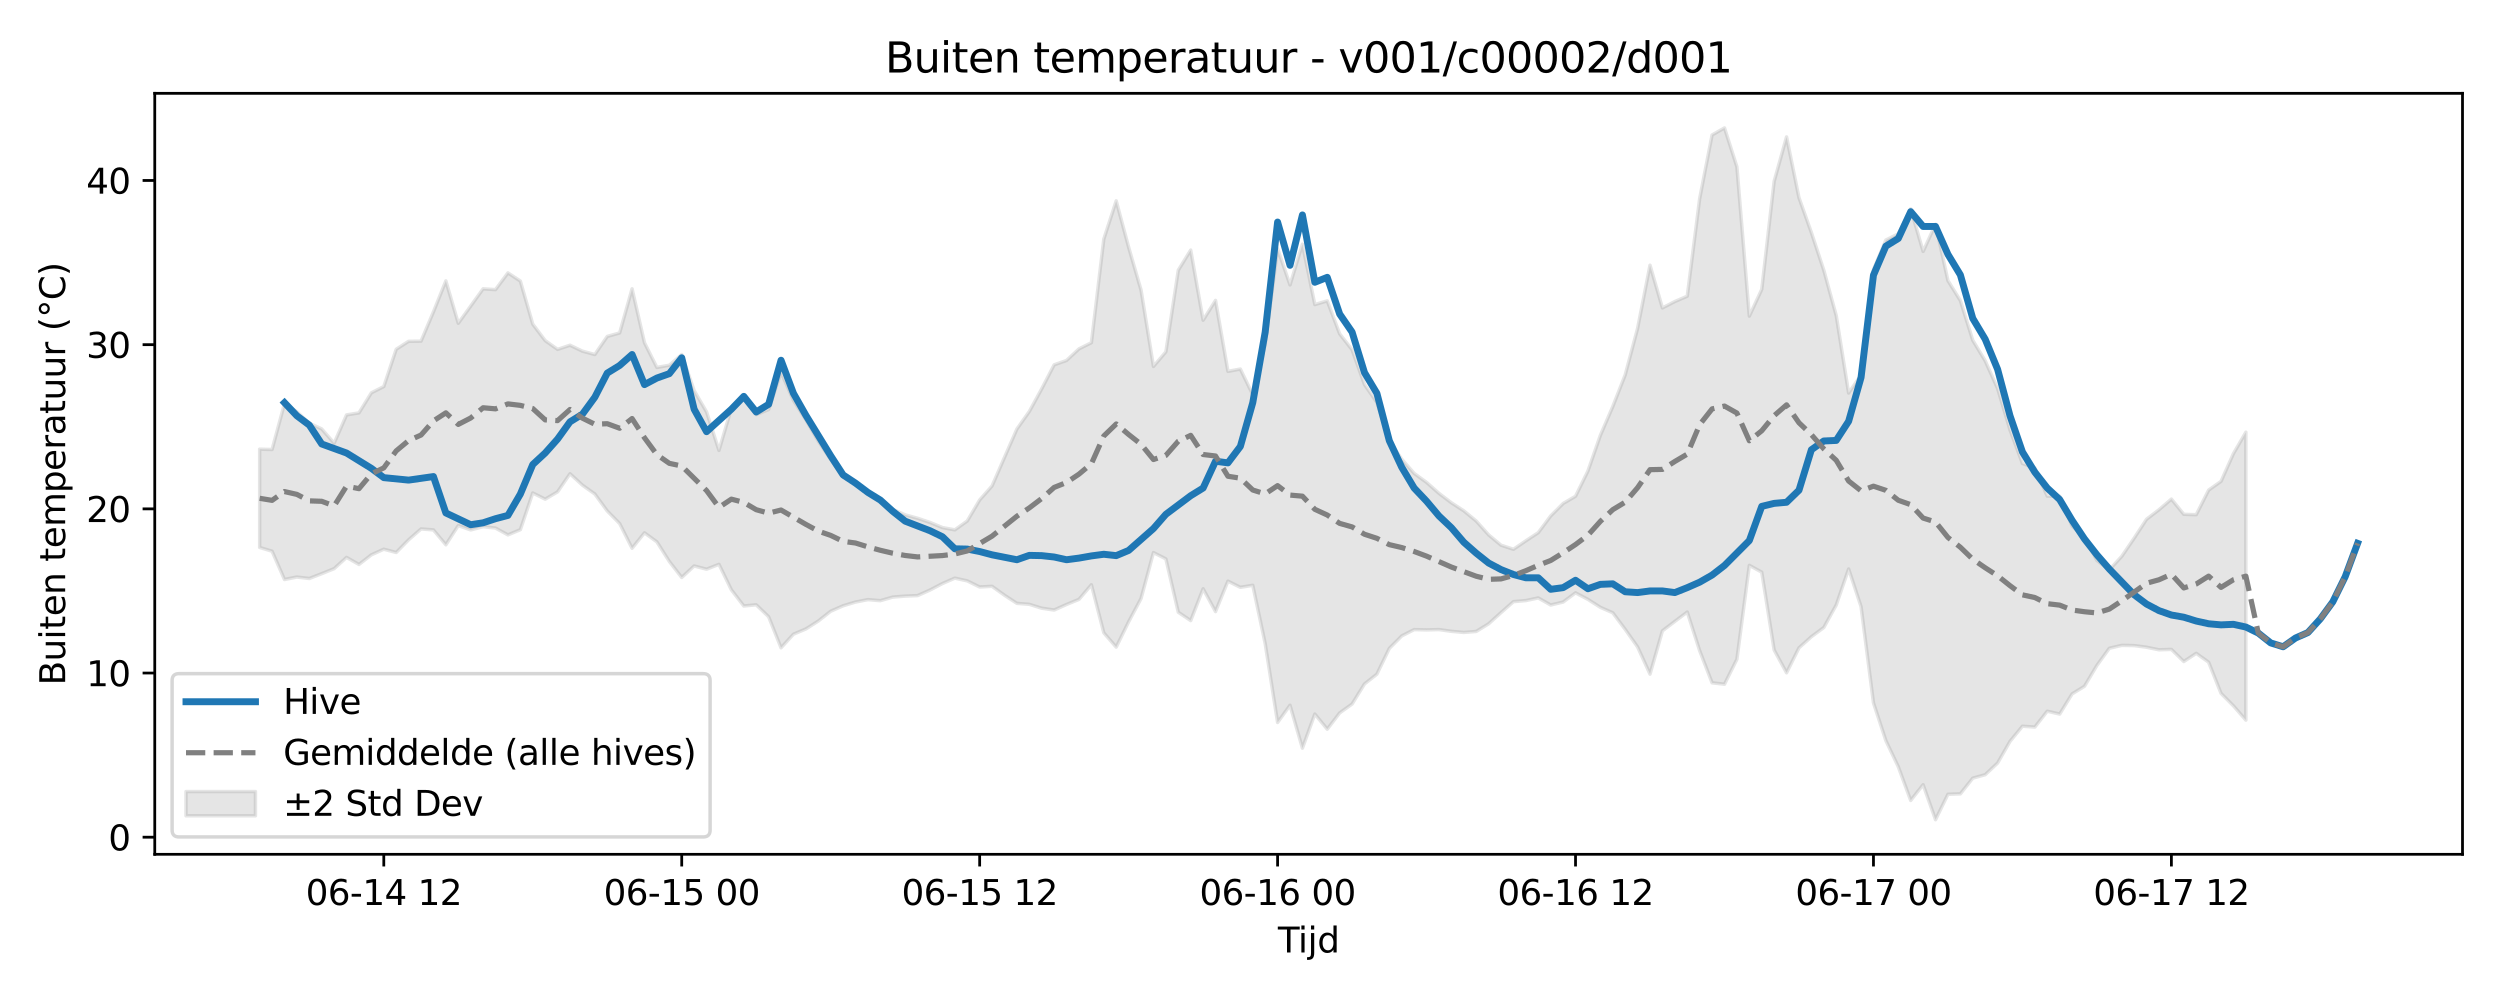 <?xml version="1.0" encoding="utf-8" standalone="no"?>
<!DOCTYPE svg PUBLIC "-//W3C//DTD SVG 1.1//EN"
  "http://www.w3.org/Graphics/SVG/1.1/DTD/svg11.dtd">
<svg xmlns:xlink="http://www.w3.org/1999/xlink" width="720pt" height="288pt" viewBox="0 0 720 288" xmlns="http://www.w3.org/2000/svg" version="1.1">
 <defs>
  <style type="text/css">*{stroke-linejoin: round; stroke-linecap: butt}</style>
 </defs>
 <g id="figure_1">
  <g id="patch_1">
   <path d="M 0 288 
L 720 288 
L 720 0 
L 0 0 
z
" style="fill: #ffffff"/>
  </g>
  <g id="axes_1">
   <g id="patch_2">
    <path d="M 44.57 246.04 
L 709.2 246.04 
L 709.2 26.88 
L 44.57 26.88 
z
" style="fill: #ffffff"/>
   </g>
   <g id="FillBetweenPolyCollection_1">
    <defs>
     <path id="m9e49a3efe0" d="M 74.78 -158.642 
L 74.78 -130.332 
L 78.356 -129.251 
L 81.931 -121.097 
L 85.506 -121.813 
L 89.081 -121.391 
L 92.656 -122.786 
L 96.232 -124.232 
L 99.807 -127.474 
L 103.382 -125.433 
L 106.957 -128.209 
L 110.532 -129.829 
L 114.108 -128.88 
L 117.683 -132.535 
L 121.258 -135.667 
L 124.833 -135.382 
L 128.408 -131.095 
L 131.984 -136.644 
L 135.559 -135.379 
L 139.134 -136.314 
L 142.709 -135.917 
L 146.284 -133.951 
L 149.86 -135.454 
L 153.435 -146.033 
L 157.01 -144.239 
L 160.585 -146.346 
L 164.16 -151.564 
L 167.736 -148.274 
L 171.311 -145.731 
L 174.886 -140.841 
L 178.461 -137.219 
L 182.037 -130.093 
L 185.612 -134.547 
L 189.187 -131.94 
L 192.762 -126.304 
L 196.337 -121.687 
L 199.913 -124.999 
L 203.488 -124.07 
L 207.063 -125.468 
L 210.638 -118.118 
L 214.213 -113.478 
L 217.789 -113.817 
L 221.364 -110.379 
L 224.939 -101.431 
L 228.514 -105.355 
L 232.089 -106.853 
L 235.665 -109.138 
L 239.24 -111.961 
L 242.815 -113.532 
L 246.39 -114.612 
L 249.965 -115.306 
L 253.541 -115.008 
L 257.116 -116.037 
L 260.691 -116.317 
L 264.266 -116.47 
L 267.841 -118.068 
L 271.417 -119.936 
L 274.992 -121.497 
L 278.567 -120.703 
L 282.142 -118.948 
L 285.717 -119.138 
L 289.293 -116.57 
L 292.868 -114.232 
L 296.443 -113.955 
L 300.018 -112.833 
L 303.593 -112.31 
L 307.169 -113.913 
L 310.744 -115.376 
L 314.319 -119.593 
L 317.894 -105.742 
L 321.469 -101.631 
L 325.045 -108.918 
L 328.62 -115.633 
L 332.195 -128.856 
L 335.77 -127.036 
L 339.345 -111.682 
L 342.921 -109.26 
L 346.496 -118.427 
L 350.071 -111.86 
L 353.646 -120.636 
L 357.221 -118.844 
L 360.797 -119.434 
L 364.372 -102.655 
L 367.947 -79.928 
L 371.522 -84.893 
L 375.097 -72.523 
L 378.673 -82.351 
L 382.248 -77.996 
L 385.823 -82.677 
L 389.398 -85.24 
L 392.973 -91.018 
L 396.549 -93.842 
L 400.124 -101.266 
L 403.699 -104.85 
L 407.274 -106.676 
L 410.849 -106.582 
L 414.425 -106.682 
L 418 -106.177 
L 421.575 -105.857 
L 425.15 -106.139 
L 428.725 -108.348 
L 432.301 -111.575 
L 435.876 -114.728 
L 439.451 -115.036 
L 443.026 -115.791 
L 446.601 -113.753 
L 450.177 -114.606 
L 453.752 -117.263 
L 457.327 -115.377 
L 460.902 -113.089 
L 464.477 -111.522 
L 468.053 -106.74 
L 471.628 -101.678 
L 475.203 -93.845 
L 478.778 -106.31 
L 482.353 -109.038 
L 485.929 -111.727 
L 489.504 -100.599 
L 493.079 -91.347 
L 496.654 -90.944 
L 500.229 -98.129 
L 503.805 -125.177 
L 507.38 -123.219 
L 510.955 -100.802 
L 514.53 -94.228 
L 518.105 -101.419 
L 521.681 -104.624 
L 525.256 -107.274 
L 528.831 -113.741 
L 532.406 -124.139 
L 535.981 -113.301 
L 539.557 -85.582 
L 543.132 -74.696 
L 546.707 -67.18 
L 550.282 -57.463 
L 553.857 -62.008 
L 557.433 -51.922 
L 561.008 -59.248 
L 564.583 -59.369 
L 568.158 -63.891 
L 571.733 -64.883 
L 575.309 -68.244 
L 578.884 -74.481 
L 582.459 -78.847 
L 586.034 -78.602 
L 589.61 -83.175 
L 593.185 -82.347 
L 596.76 -88.153 
L 600.335 -90.359 
L 603.91 -96.357 
L 607.486 -101.295 
L 611.061 -102.134 
L 614.636 -102.067 
L 618.211 -101.598 
L 621.786 -100.855 
L 625.362 -100.972 
L 628.937 -97.476 
L 632.512 -99.845 
L 636.087 -97.279 
L 639.662 -88.297 
L 643.238 -84.708 
L 646.813 -80.606 
L 646.813 -163.526 
L 646.813 -163.526 
L 643.238 -157.375 
L 639.662 -149.373 
L 636.087 -146.853 
L 632.512 -139.769 
L 628.937 -139.878 
L 625.362 -144.263 
L 621.786 -141.196 
L 618.211 -138.458 
L 614.636 -133.013 
L 611.061 -127.768 
L 607.486 -123.878 
L 603.91 -126.587 
L 600.335 -133.283 
L 596.76 -136.48 
L 593.185 -145.103 
L 589.61 -145.105 
L 586.034 -153.21 
L 582.459 -154.522 
L 578.884 -164.179 
L 575.309 -176.113 
L 571.733 -184.09 
L 568.158 -189.991 
L 564.583 -201.426 
L 561.008 -207.176 
L 557.433 -223.418 
L 553.857 -215.584 
L 550.282 -227.859 
L 546.707 -220.664 
L 543.132 -218.875 
L 539.557 -210.38 
L 535.981 -180.007 
L 532.406 -174.798 
L 528.831 -197.131 
L 525.256 -210.173 
L 521.681 -221.018 
L 518.105 -231.068 
L 514.53 -248.572 
L 510.955 -235.783 
L 507.38 -204.653 
L 503.805 -196.952 
L 500.229 -239.965 
L 496.654 -251.158 
L 493.079 -249.134 
L 489.504 -230.808 
L 485.929 -202.702 
L 482.353 -201.158 
L 478.778 -199.315 
L 475.203 -211.622 
L 471.628 -193.432 
L 468.053 -180.016 
L 464.477 -170.91 
L 460.902 -162.612 
L 457.327 -152.352 
L 453.752 -145.085 
L 450.177 -142.991 
L 446.601 -139.408 
L 443.026 -134.601 
L 439.451 -132.248 
L 435.876 -129.81 
L 432.301 -130.98 
L 428.725 -133.96 
L 425.15 -137.948 
L 421.575 -140.887 
L 418 -143.201 
L 414.425 -145.917 
L 410.849 -149.079 
L 407.274 -151.664 
L 403.699 -155.764 
L 400.124 -161.014 
L 396.549 -172.087 
L 392.973 -177.252 
L 389.398 -187.263 
L 385.823 -191.852 
L 382.248 -201.352 
L 378.673 -200.284 
L 375.097 -217.678 
L 371.522 -205.939 
L 367.947 -216.353 
L 364.372 -188.852 
L 360.797 -174.324 
L 357.221 -181.714 
L 353.646 -181.048 
L 350.071 -201.488 
L 346.496 -195.777 
L 342.921 -215.977 
L 339.345 -210.177 
L 335.77 -186.672 
L 332.195 -182.466 
L 328.62 -204.47 
L 325.045 -216.815 
L 321.469 -230.158 
L 317.894 -219.135 
L 314.319 -189.297 
L 310.744 -187.524 
L 307.169 -184.191 
L 303.593 -182.934 
L 300.018 -176.039 
L 296.443 -169.491 
L 292.868 -164.441 
L 289.293 -156.271 
L 285.717 -148.051 
L 282.142 -144.008 
L 278.567 -137.952 
L 274.992 -135.402 
L 271.417 -136.062 
L 267.841 -137.547 
L 264.266 -138.741 
L 260.691 -139.726 
L 257.116 -141.312 
L 253.541 -144.03 
L 249.965 -145.691 
L 246.39 -148.614 
L 242.815 -150.64 
L 239.24 -155.655 
L 235.665 -160.955 
L 232.089 -167.114 
L 228.514 -172.665 
L 224.939 -180.799 
L 221.364 -170.05 
L 217.789 -168.593 
L 214.213 -173.143 
L 210.638 -170.372 
L 207.063 -158.278 
L 203.488 -169.374 
L 199.913 -175.514 
L 196.337 -185.897 
L 192.762 -182.811 
L 189.187 -182.174 
L 185.612 -189.294 
L 182.037 -204.826 
L 178.461 -192.116 
L 174.886 -191.106 
L 171.311 -185.901 
L 167.736 -186.871 
L 164.16 -188.579 
L 160.585 -187.38 
L 157.01 -189.915 
L 153.435 -194.651 
L 149.86 -207.054 
L 146.284 -209.412 
L 142.709 -204.587 
L 139.134 -204.82 
L 135.559 -199.855 
L 131.984 -194.897 
L 128.408 -207.108 
L 124.833 -198.186 
L 121.258 -189.75 
L 117.683 -189.707 
L 114.108 -187.414 
L 110.532 -176.674 
L 106.957 -174.872 
L 103.382 -169.091 
L 99.807 -168.513 
L 96.232 -160.355 
L 92.656 -164.465 
L 89.081 -166.108 
L 85.506 -169.424 
L 81.931 -171.761 
L 78.356 -158.541 
L 74.78 -158.642 
z
" style="stroke: #808080; stroke-opacity: 0.2"/>
    </defs>
    <g clip-path="url(#p18db5bbe29)">
     <use xlink:href="#m9e49a3efe0" x="0" y="288" style="fill: #808080; fill-opacity: 0.2; stroke: #808080; stroke-opacity: 0.2"/>
    </g>
   </g>
   <g id="matplotlib.axis_1">
    <g id="xtick_1">
     <g id="line2d_1">
      <defs>
       <path id="md028240061" d="M 0 0 
L 0 3.5 
" style="stroke: #000000; stroke-width: 0.8"/>
      </defs>
      <g>
       <use xlink:href="#md028240061" x="110.532" y="246.04" style="stroke: #000000; stroke-width: 0.8"/>
      </g>
     </g>
     <g id="text_1">
      <!-- 06-14 12 -->
      <g transform="translate(88.052 260.638) scale(0.1 -0.1)">
       <defs>
        <path id="DejaVuSans-30" d="M 2034 4250 
Q 1547 4250 1301 3770 
Q 1056 3291 1056 2328 
Q 1056 1369 1301 889 
Q 1547 409 2034 409 
Q 2525 409 2770 889 
Q 3016 1369 3016 2328 
Q 3016 3291 2770 3770 
Q 2525 4250 2034 4250 
z
M 2034 4750 
Q 2819 4750 3233 4129 
Q 3647 3509 3647 2328 
Q 3647 1150 3233 529 
Q 2819 -91 2034 -91 
Q 1250 -91 836 529 
Q 422 1150 422 2328 
Q 422 3509 836 4129 
Q 1250 4750 2034 4750 
z
" transform="scale(0.016)"/>
        <path id="DejaVuSans-36" d="M 2113 2584 
Q 1688 2584 1439 2293 
Q 1191 2003 1191 1497 
Q 1191 994 1439 701 
Q 1688 409 2113 409 
Q 2538 409 2786 701 
Q 3034 994 3034 1497 
Q 3034 2003 2786 2293 
Q 2538 2584 2113 2584 
z
M 3366 4563 
L 3366 3988 
Q 3128 4100 2886 4159 
Q 2644 4219 2406 4219 
Q 1781 4219 1451 3797 
Q 1122 3375 1075 2522 
Q 1259 2794 1537 2939 
Q 1816 3084 2150 3084 
Q 2853 3084 3261 2657 
Q 3669 2231 3669 1497 
Q 3669 778 3244 343 
Q 2819 -91 2113 -91 
Q 1303 -91 875 529 
Q 447 1150 447 2328 
Q 447 3434 972 4092 
Q 1497 4750 2381 4750 
Q 2619 4750 2861 4703 
Q 3103 4656 3366 4563 
z
" transform="scale(0.016)"/>
        <path id="DejaVuSans-2d" d="M 313 2009 
L 1997 2009 
L 1997 1497 
L 313 1497 
L 313 2009 
z
" transform="scale(0.016)"/>
        <path id="DejaVuSans-31" d="M 794 531 
L 1825 531 
L 1825 4091 
L 703 3866 
L 703 4441 
L 1819 4666 
L 2450 4666 
L 2450 531 
L 3481 531 
L 3481 0 
L 794 0 
L 794 531 
z
" transform="scale(0.016)"/>
        <path id="DejaVuSans-34" d="M 2419 4116 
L 825 1625 
L 2419 1625 
L 2419 4116 
z
M 2253 4666 
L 3047 4666 
L 3047 1625 
L 3713 1625 
L 3713 1100 
L 3047 1100 
L 3047 0 
L 2419 0 
L 2419 1100 
L 313 1100 
L 313 1709 
L 2253 4666 
z
" transform="scale(0.016)"/>
        <path id="DejaVuSans-20" transform="scale(0.016)"/>
        <path id="DejaVuSans-32" d="M 1228 531 
L 3431 531 
L 3431 0 
L 469 0 
L 469 531 
Q 828 903 1448 1529 
Q 2069 2156 2228 2338 
Q 2531 2678 2651 2914 
Q 2772 3150 2772 3378 
Q 2772 3750 2511 3984 
Q 2250 4219 1831 4219 
Q 1534 4219 1204 4116 
Q 875 4013 500 3803 
L 500 4441 
Q 881 4594 1212 4672 
Q 1544 4750 1819 4750 
Q 2544 4750 2975 4387 
Q 3406 4025 3406 3419 
Q 3406 3131 3298 2873 
Q 3191 2616 2906 2266 
Q 2828 2175 2409 1742 
Q 1991 1309 1228 531 
z
" transform="scale(0.016)"/>
       </defs>
       <use xlink:href="#DejaVuSans-30"/>
       <use xlink:href="#DejaVuSans-36" transform="translate(63.623 0)"/>
       <use xlink:href="#DejaVuSans-2d" transform="translate(127.246 0)"/>
       <use xlink:href="#DejaVuSans-31" transform="translate(163.33 0)"/>
       <use xlink:href="#DejaVuSans-34" transform="translate(226.953 0)"/>
       <use xlink:href="#DejaVuSans-20" transform="translate(290.576 0)"/>
       <use xlink:href="#DejaVuSans-31" transform="translate(322.363 0)"/>
       <use xlink:href="#DejaVuSans-32" transform="translate(385.986 0)"/>
      </g>
     </g>
    </g>
    <g id="xtick_2">
     <g id="line2d_2">
      <g>
       <use xlink:href="#md028240061" x="196.337" y="246.04" style="stroke: #000000; stroke-width: 0.8"/>
      </g>
     </g>
     <g id="text_2">
      <!-- 06-15 00 -->
      <g transform="translate(173.857 260.638) scale(0.1 -0.1)">
       <defs>
        <path id="DejaVuSans-35" d="M 691 4666 
L 3169 4666 
L 3169 4134 
L 1269 4134 
L 1269 2991 
Q 1406 3038 1543 3061 
Q 1681 3084 1819 3084 
Q 2600 3084 3056 2656 
Q 3513 2228 3513 1497 
Q 3513 744 3044 326 
Q 2575 -91 1722 -91 
Q 1428 -91 1123 -41 
Q 819 9 494 109 
L 494 744 
Q 775 591 1075 516 
Q 1375 441 1709 441 
Q 2250 441 2565 725 
Q 2881 1009 2881 1497 
Q 2881 1984 2565 2268 
Q 2250 2553 1709 2553 
Q 1456 2553 1204 2497 
Q 953 2441 691 2322 
L 691 4666 
z
" transform="scale(0.016)"/>
       </defs>
       <use xlink:href="#DejaVuSans-30"/>
       <use xlink:href="#DejaVuSans-36" transform="translate(63.623 0)"/>
       <use xlink:href="#DejaVuSans-2d" transform="translate(127.246 0)"/>
       <use xlink:href="#DejaVuSans-31" transform="translate(163.33 0)"/>
       <use xlink:href="#DejaVuSans-35" transform="translate(226.953 0)"/>
       <use xlink:href="#DejaVuSans-20" transform="translate(290.576 0)"/>
       <use xlink:href="#DejaVuSans-30" transform="translate(322.363 0)"/>
       <use xlink:href="#DejaVuSans-30" transform="translate(385.986 0)"/>
      </g>
     </g>
    </g>
    <g id="xtick_3">
     <g id="line2d_3">
      <g>
       <use xlink:href="#md028240061" x="282.142" y="246.04" style="stroke: #000000; stroke-width: 0.8"/>
      </g>
     </g>
     <g id="text_3">
      <!-- 06-15 12 -->
      <g transform="translate(259.662 260.638) scale(0.1 -0.1)">
       <use xlink:href="#DejaVuSans-30"/>
       <use xlink:href="#DejaVuSans-36" transform="translate(63.623 0)"/>
       <use xlink:href="#DejaVuSans-2d" transform="translate(127.246 0)"/>
       <use xlink:href="#DejaVuSans-31" transform="translate(163.33 0)"/>
       <use xlink:href="#DejaVuSans-35" transform="translate(226.953 0)"/>
       <use xlink:href="#DejaVuSans-20" transform="translate(290.576 0)"/>
       <use xlink:href="#DejaVuSans-31" transform="translate(322.363 0)"/>
       <use xlink:href="#DejaVuSans-32" transform="translate(385.986 0)"/>
      </g>
     </g>
    </g>
    <g id="xtick_4">
     <g id="line2d_4">
      <g>
       <use xlink:href="#md028240061" x="367.947" y="246.04" style="stroke: #000000; stroke-width: 0.8"/>
      </g>
     </g>
     <g id="text_4">
      <!-- 06-16 00 -->
      <g transform="translate(345.467 260.638) scale(0.1 -0.1)">
       <use xlink:href="#DejaVuSans-30"/>
       <use xlink:href="#DejaVuSans-36" transform="translate(63.623 0)"/>
       <use xlink:href="#DejaVuSans-2d" transform="translate(127.246 0)"/>
       <use xlink:href="#DejaVuSans-31" transform="translate(163.33 0)"/>
       <use xlink:href="#DejaVuSans-36" transform="translate(226.953 0)"/>
       <use xlink:href="#DejaVuSans-20" transform="translate(290.576 0)"/>
       <use xlink:href="#DejaVuSans-30" transform="translate(322.363 0)"/>
       <use xlink:href="#DejaVuSans-30" transform="translate(385.986 0)"/>
      </g>
     </g>
    </g>
    <g id="xtick_5">
     <g id="line2d_5">
      <g>
       <use xlink:href="#md028240061" x="453.752" y="246.04" style="stroke: #000000; stroke-width: 0.8"/>
      </g>
     </g>
     <g id="text_5">
      <!-- 06-16 12 -->
      <g transform="translate(431.271 260.638) scale(0.1 -0.1)">
       <use xlink:href="#DejaVuSans-30"/>
       <use xlink:href="#DejaVuSans-36" transform="translate(63.623 0)"/>
       <use xlink:href="#DejaVuSans-2d" transform="translate(127.246 0)"/>
       <use xlink:href="#DejaVuSans-31" transform="translate(163.33 0)"/>
       <use xlink:href="#DejaVuSans-36" transform="translate(226.953 0)"/>
       <use xlink:href="#DejaVuSans-20" transform="translate(290.576 0)"/>
       <use xlink:href="#DejaVuSans-31" transform="translate(322.363 0)"/>
       <use xlink:href="#DejaVuSans-32" transform="translate(385.986 0)"/>
      </g>
     </g>
    </g>
    <g id="xtick_6">
     <g id="line2d_6">
      <g>
       <use xlink:href="#md028240061" x="539.557" y="246.04" style="stroke: #000000; stroke-width: 0.8"/>
      </g>
     </g>
     <g id="text_6">
      <!-- 06-17 00 -->
      <g transform="translate(517.076 260.638) scale(0.1 -0.1)">
       <defs>
        <path id="DejaVuSans-37" d="M 525 4666 
L 3525 4666 
L 3525 4397 
L 1831 0 
L 1172 0 
L 2766 4134 
L 525 4134 
L 525 4666 
z
" transform="scale(0.016)"/>
       </defs>
       <use xlink:href="#DejaVuSans-30"/>
       <use xlink:href="#DejaVuSans-36" transform="translate(63.623 0)"/>
       <use xlink:href="#DejaVuSans-2d" transform="translate(127.246 0)"/>
       <use xlink:href="#DejaVuSans-31" transform="translate(163.33 0)"/>
       <use xlink:href="#DejaVuSans-37" transform="translate(226.953 0)"/>
       <use xlink:href="#DejaVuSans-20" transform="translate(290.576 0)"/>
       <use xlink:href="#DejaVuSans-30" transform="translate(322.363 0)"/>
       <use xlink:href="#DejaVuSans-30" transform="translate(385.986 0)"/>
      </g>
     </g>
    </g>
    <g id="xtick_7">
     <g id="line2d_7">
      <g>
       <use xlink:href="#md028240061" x="625.362" y="246.04" style="stroke: #000000; stroke-width: 0.8"/>
      </g>
     </g>
     <g id="text_7">
      <!-- 06-17 12 -->
      <g transform="translate(602.881 260.638) scale(0.1 -0.1)">
       <use xlink:href="#DejaVuSans-30"/>
       <use xlink:href="#DejaVuSans-36" transform="translate(63.623 0)"/>
       <use xlink:href="#DejaVuSans-2d" transform="translate(127.246 0)"/>
       <use xlink:href="#DejaVuSans-31" transform="translate(163.33 0)"/>
       <use xlink:href="#DejaVuSans-37" transform="translate(226.953 0)"/>
       <use xlink:href="#DejaVuSans-20" transform="translate(290.576 0)"/>
       <use xlink:href="#DejaVuSans-31" transform="translate(322.363 0)"/>
       <use xlink:href="#DejaVuSans-32" transform="translate(385.986 0)"/>
      </g>
     </g>
    </g>
    <g id="text_8">
     <!-- Tijd -->
     <g transform="translate(368.035 274.317) scale(0.1 -0.1)">
      <defs>
       <path id="DejaVuSans-54" d="M -19 4666 
L 3928 4666 
L 3928 4134 
L 2272 4134 
L 2272 0 
L 1638 0 
L 1638 4134 
L -19 4134 
L -19 4666 
z
" transform="scale(0.016)"/>
       <path id="DejaVuSans-69" d="M 603 3500 
L 1178 3500 
L 1178 0 
L 603 0 
L 603 3500 
z
M 603 4863 
L 1178 4863 
L 1178 4134 
L 603 4134 
L 603 4863 
z
" transform="scale(0.016)"/>
       <path id="DejaVuSans-6a" d="M 603 3500 
L 1178 3500 
L 1178 -63 
Q 1178 -731 923 -1031 
Q 669 -1331 103 -1331 
L -116 -1331 
L -116 -844 
L 38 -844 
Q 366 -844 484 -692 
Q 603 -541 603 -63 
L 603 3500 
z
M 603 4863 
L 1178 4863 
L 1178 4134 
L 603 4134 
L 603 4863 
z
" transform="scale(0.016)"/>
       <path id="DejaVuSans-64" d="M 2906 2969 
L 2906 4863 
L 3481 4863 
L 3481 0 
L 2906 0 
L 2906 525 
Q 2725 213 2448 61 
Q 2172 -91 1784 -91 
Q 1150 -91 751 415 
Q 353 922 353 1747 
Q 353 2572 751 3078 
Q 1150 3584 1784 3584 
Q 2172 3584 2448 3432 
Q 2725 3281 2906 2969 
z
M 947 1747 
Q 947 1113 1208 752 
Q 1469 391 1925 391 
Q 2381 391 2643 752 
Q 2906 1113 2906 1747 
Q 2906 2381 2643 2742 
Q 2381 3103 1925 3103 
Q 1469 3103 1208 2742 
Q 947 2381 947 1747 
z
" transform="scale(0.016)"/>
      </defs>
      <use xlink:href="#DejaVuSans-54"/>
      <use xlink:href="#DejaVuSans-69" transform="translate(57.959 0)"/>
      <use xlink:href="#DejaVuSans-6a" transform="translate(85.742 0)"/>
      <use xlink:href="#DejaVuSans-64" transform="translate(113.525 0)"/>
     </g>
    </g>
   </g>
   <g id="matplotlib.axis_2">
    <g id="ytick_1">
     <g id="line2d_8">
      <defs>
       <path id="m635d64da40" d="M 0 0 
L -3.5 0 
" style="stroke: #000000; stroke-width: 0.8"/>
      </defs>
      <g>
       <use xlink:href="#m635d64da40" x="44.57" y="241.117" style="stroke: #000000; stroke-width: 0.8"/>
      </g>
     </g>
     <g id="text_9">
      <!-- 0 -->
      <g transform="translate(31.207 244.916) scale(0.1 -0.1)">
       <use xlink:href="#DejaVuSans-30"/>
      </g>
     </g>
    </g>
    <g id="ytick_2">
     <g id="line2d_9">
      <g>
       <use xlink:href="#m635d64da40" x="44.57" y="193.832" style="stroke: #000000; stroke-width: 0.8"/>
      </g>
     </g>
     <g id="text_10">
      <!-- 10 -->
      <g transform="translate(24.845 197.631) scale(0.1 -0.1)">
       <use xlink:href="#DejaVuSans-31"/>
       <use xlink:href="#DejaVuSans-30" transform="translate(63.623 0)"/>
      </g>
     </g>
    </g>
    <g id="ytick_3">
     <g id="line2d_10">
      <g>
       <use xlink:href="#m635d64da40" x="44.57" y="146.547" style="stroke: #000000; stroke-width: 0.8"/>
      </g>
     </g>
     <g id="text_11">
      <!-- 20 -->
      <g transform="translate(24.845 150.346) scale(0.1 -0.1)">
       <use xlink:href="#DejaVuSans-32"/>
       <use xlink:href="#DejaVuSans-30" transform="translate(63.623 0)"/>
      </g>
     </g>
    </g>
    <g id="ytick_4">
     <g id="line2d_11">
      <g>
       <use xlink:href="#m635d64da40" x="44.57" y="99.262" style="stroke: #000000; stroke-width: 0.8"/>
      </g>
     </g>
     <g id="text_12">
      <!-- 30 -->
      <g transform="translate(24.845 103.061) scale(0.1 -0.1)">
       <defs>
        <path id="DejaVuSans-33" d="M 2597 2516 
Q 3050 2419 3304 2112 
Q 3559 1806 3559 1356 
Q 3559 666 3084 287 
Q 2609 -91 1734 -91 
Q 1441 -91 1130 -33 
Q 819 25 488 141 
L 488 750 
Q 750 597 1062 519 
Q 1375 441 1716 441 
Q 2309 441 2620 675 
Q 2931 909 2931 1356 
Q 2931 1769 2642 2001 
Q 2353 2234 1838 2234 
L 1294 2234 
L 1294 2753 
L 1863 2753 
Q 2328 2753 2575 2939 
Q 2822 3125 2822 3475 
Q 2822 3834 2567 4026 
Q 2313 4219 1838 4219 
Q 1578 4219 1281 4162 
Q 984 4106 628 3988 
L 628 4550 
Q 988 4650 1302 4700 
Q 1616 4750 1894 4750 
Q 2613 4750 3031 4423 
Q 3450 4097 3450 3541 
Q 3450 3153 3228 2886 
Q 3006 2619 2597 2516 
z
" transform="scale(0.016)"/>
       </defs>
       <use xlink:href="#DejaVuSans-33"/>
       <use xlink:href="#DejaVuSans-30" transform="translate(63.623 0)"/>
      </g>
     </g>
    </g>
    <g id="ytick_5">
     <g id="line2d_12">
      <g>
       <use xlink:href="#m635d64da40" x="44.57" y="51.977" style="stroke: #000000; stroke-width: 0.8"/>
      </g>
     </g>
     <g id="text_13">
      <!-- 40 -->
      <g transform="translate(24.845 55.776) scale(0.1 -0.1)">
       <use xlink:href="#DejaVuSans-34"/>
       <use xlink:href="#DejaVuSans-30" transform="translate(63.623 0)"/>
      </g>
     </g>
    </g>
    <g id="text_14">
     <!-- Buiten temperatuur (°C) -->
     <g transform="translate(18.765 197.355) rotate(-90) scale(0.1 -0.1)">
      <defs>
       <path id="DejaVuSans-42" d="M 1259 2228 
L 1259 519 
L 2272 519 
Q 2781 519 3026 730 
Q 3272 941 3272 1375 
Q 3272 1813 3026 2020 
Q 2781 2228 2272 2228 
L 1259 2228 
z
M 1259 4147 
L 1259 2741 
L 2194 2741 
Q 2656 2741 2882 2914 
Q 3109 3088 3109 3444 
Q 3109 3797 2882 3972 
Q 2656 4147 2194 4147 
L 1259 4147 
z
M 628 4666 
L 2241 4666 
Q 2963 4666 3353 4366 
Q 3744 4066 3744 3513 
Q 3744 3084 3544 2831 
Q 3344 2578 2956 2516 
Q 3422 2416 3680 2098 
Q 3938 1781 3938 1306 
Q 3938 681 3513 340 
Q 3088 0 2303 0 
L 628 0 
L 628 4666 
z
" transform="scale(0.016)"/>
       <path id="DejaVuSans-75" d="M 544 1381 
L 544 3500 
L 1119 3500 
L 1119 1403 
Q 1119 906 1312 657 
Q 1506 409 1894 409 
Q 2359 409 2629 706 
Q 2900 1003 2900 1516 
L 2900 3500 
L 3475 3500 
L 3475 0 
L 2900 0 
L 2900 538 
Q 2691 219 2414 64 
Q 2138 -91 1772 -91 
Q 1169 -91 856 284 
Q 544 659 544 1381 
z
M 1991 3584 
L 1991 3584 
z
" transform="scale(0.016)"/>
       <path id="DejaVuSans-74" d="M 1172 4494 
L 1172 3500 
L 2356 3500 
L 2356 3053 
L 1172 3053 
L 1172 1153 
Q 1172 725 1289 603 
Q 1406 481 1766 481 
L 2356 481 
L 2356 0 
L 1766 0 
Q 1100 0 847 248 
Q 594 497 594 1153 
L 594 3053 
L 172 3053 
L 172 3500 
L 594 3500 
L 594 4494 
L 1172 4494 
z
" transform="scale(0.016)"/>
       <path id="DejaVuSans-65" d="M 3597 1894 
L 3597 1613 
L 953 1613 
Q 991 1019 1311 708 
Q 1631 397 2203 397 
Q 2534 397 2845 478 
Q 3156 559 3463 722 
L 3463 178 
Q 3153 47 2828 -22 
Q 2503 -91 2169 -91 
Q 1331 -91 842 396 
Q 353 884 353 1716 
Q 353 2575 817 3079 
Q 1281 3584 2069 3584 
Q 2775 3584 3186 3129 
Q 3597 2675 3597 1894 
z
M 3022 2063 
Q 3016 2534 2758 2815 
Q 2500 3097 2075 3097 
Q 1594 3097 1305 2825 
Q 1016 2553 972 2059 
L 3022 2063 
z
" transform="scale(0.016)"/>
       <path id="DejaVuSans-6e" d="M 3513 2113 
L 3513 0 
L 2938 0 
L 2938 2094 
Q 2938 2591 2744 2837 
Q 2550 3084 2163 3084 
Q 1697 3084 1428 2787 
Q 1159 2491 1159 1978 
L 1159 0 
L 581 0 
L 581 3500 
L 1159 3500 
L 1159 2956 
Q 1366 3272 1645 3428 
Q 1925 3584 2291 3584 
Q 2894 3584 3203 3211 
Q 3513 2838 3513 2113 
z
" transform="scale(0.016)"/>
       <path id="DejaVuSans-6d" d="M 3328 2828 
Q 3544 3216 3844 3400 
Q 4144 3584 4550 3584 
Q 5097 3584 5394 3201 
Q 5691 2819 5691 2113 
L 5691 0 
L 5113 0 
L 5113 2094 
Q 5113 2597 4934 2840 
Q 4756 3084 4391 3084 
Q 3944 3084 3684 2787 
Q 3425 2491 3425 1978 
L 3425 0 
L 2847 0 
L 2847 2094 
Q 2847 2600 2669 2842 
Q 2491 3084 2119 3084 
Q 1678 3084 1418 2786 
Q 1159 2488 1159 1978 
L 1159 0 
L 581 0 
L 581 3500 
L 1159 3500 
L 1159 2956 
Q 1356 3278 1631 3431 
Q 1906 3584 2284 3584 
Q 2666 3584 2933 3390 
Q 3200 3197 3328 2828 
z
" transform="scale(0.016)"/>
       <path id="DejaVuSans-70" d="M 1159 525 
L 1159 -1331 
L 581 -1331 
L 581 3500 
L 1159 3500 
L 1159 2969 
Q 1341 3281 1617 3432 
Q 1894 3584 2278 3584 
Q 2916 3584 3314 3078 
Q 3713 2572 3713 1747 
Q 3713 922 3314 415 
Q 2916 -91 2278 -91 
Q 1894 -91 1617 61 
Q 1341 213 1159 525 
z
M 3116 1747 
Q 3116 2381 2855 2742 
Q 2594 3103 2138 3103 
Q 1681 3103 1420 2742 
Q 1159 2381 1159 1747 
Q 1159 1113 1420 752 
Q 1681 391 2138 391 
Q 2594 391 2855 752 
Q 3116 1113 3116 1747 
z
" transform="scale(0.016)"/>
       <path id="DejaVuSans-72" d="M 2631 2963 
Q 2534 3019 2420 3045 
Q 2306 3072 2169 3072 
Q 1681 3072 1420 2755 
Q 1159 2438 1159 1844 
L 1159 0 
L 581 0 
L 581 3500 
L 1159 3500 
L 1159 2956 
Q 1341 3275 1631 3429 
Q 1922 3584 2338 3584 
Q 2397 3584 2469 3576 
Q 2541 3569 2628 3553 
L 2631 2963 
z
" transform="scale(0.016)"/>
       <path id="DejaVuSans-61" d="M 2194 1759 
Q 1497 1759 1228 1600 
Q 959 1441 959 1056 
Q 959 750 1161 570 
Q 1363 391 1709 391 
Q 2188 391 2477 730 
Q 2766 1069 2766 1631 
L 2766 1759 
L 2194 1759 
z
M 3341 1997 
L 3341 0 
L 2766 0 
L 2766 531 
Q 2569 213 2275 61 
Q 1981 -91 1556 -91 
Q 1019 -91 701 211 
Q 384 513 384 1019 
Q 384 1609 779 1909 
Q 1175 2209 1959 2209 
L 2766 2209 
L 2766 2266 
Q 2766 2663 2505 2880 
Q 2244 3097 1772 3097 
Q 1472 3097 1187 3025 
Q 903 2953 641 2809 
L 641 3341 
Q 956 3463 1253 3523 
Q 1550 3584 1831 3584 
Q 2591 3584 2966 3190 
Q 3341 2797 3341 1997 
z
" transform="scale(0.016)"/>
       <path id="DejaVuSans-28" d="M 1984 4856 
Q 1566 4138 1362 3434 
Q 1159 2731 1159 2009 
Q 1159 1288 1364 580 
Q 1569 -128 1984 -844 
L 1484 -844 
Q 1016 -109 783 600 
Q 550 1309 550 2009 
Q 550 2706 781 3412 
Q 1013 4119 1484 4856 
L 1984 4856 
z
" transform="scale(0.016)"/>
       <path id="DejaVuSans-b0" d="M 1600 4347 
Q 1350 4347 1178 4173 
Q 1006 4000 1006 3750 
Q 1006 3503 1178 3333 
Q 1350 3163 1600 3163 
Q 1850 3163 2022 3333 
Q 2194 3503 2194 3750 
Q 2194 3997 2020 4172 
Q 1847 4347 1600 4347 
z
M 1600 4750 
Q 1800 4750 1984 4673 
Q 2169 4597 2303 4453 
Q 2447 4313 2519 4134 
Q 2591 3956 2591 3750 
Q 2591 3338 2302 3052 
Q 2013 2766 1594 2766 
Q 1172 2766 890 3047 
Q 609 3328 609 3750 
Q 609 4169 896 4459 
Q 1184 4750 1600 4750 
z
" transform="scale(0.016)"/>
       <path id="DejaVuSans-43" d="M 4122 4306 
L 4122 3641 
Q 3803 3938 3442 4084 
Q 3081 4231 2675 4231 
Q 1875 4231 1450 3742 
Q 1025 3253 1025 2328 
Q 1025 1406 1450 917 
Q 1875 428 2675 428 
Q 3081 428 3442 575 
Q 3803 722 4122 1019 
L 4122 359 
Q 3791 134 3420 21 
Q 3050 -91 2638 -91 
Q 1578 -91 968 557 
Q 359 1206 359 2328 
Q 359 3453 968 4101 
Q 1578 4750 2638 4750 
Q 3056 4750 3426 4639 
Q 3797 4528 4122 4306 
z
" transform="scale(0.016)"/>
       <path id="DejaVuSans-29" d="M 513 4856 
L 1013 4856 
Q 1481 4119 1714 3412 
Q 1947 2706 1947 2009 
Q 1947 1309 1714 600 
Q 1481 -109 1013 -844 
L 513 -844 
Q 928 -128 1133 580 
Q 1338 1288 1338 2009 
Q 1338 2731 1133 3434 
Q 928 4138 513 4856 
z
" transform="scale(0.016)"/>
      </defs>
      <use xlink:href="#DejaVuSans-42"/>
      <use xlink:href="#DejaVuSans-75" transform="translate(68.604 0)"/>
      <use xlink:href="#DejaVuSans-69" transform="translate(131.982 0)"/>
      <use xlink:href="#DejaVuSans-74" transform="translate(159.766 0)"/>
      <use xlink:href="#DejaVuSans-65" transform="translate(198.975 0)"/>
      <use xlink:href="#DejaVuSans-6e" transform="translate(260.498 0)"/>
      <use xlink:href="#DejaVuSans-20" transform="translate(323.877 0)"/>
      <use xlink:href="#DejaVuSans-74" transform="translate(355.664 0)"/>
      <use xlink:href="#DejaVuSans-65" transform="translate(394.873 0)"/>
      <use xlink:href="#DejaVuSans-6d" transform="translate(456.396 0)"/>
      <use xlink:href="#DejaVuSans-70" transform="translate(553.809 0)"/>
      <use xlink:href="#DejaVuSans-65" transform="translate(617.285 0)"/>
      <use xlink:href="#DejaVuSans-72" transform="translate(678.809 0)"/>
      <use xlink:href="#DejaVuSans-61" transform="translate(719.922 0)"/>
      <use xlink:href="#DejaVuSans-74" transform="translate(781.201 0)"/>
      <use xlink:href="#DejaVuSans-75" transform="translate(820.41 0)"/>
      <use xlink:href="#DejaVuSans-75" transform="translate(883.789 0)"/>
      <use xlink:href="#DejaVuSans-72" transform="translate(947.168 0)"/>
      <use xlink:href="#DejaVuSans-20" transform="translate(988.281 0)"/>
      <use xlink:href="#DejaVuSans-28" transform="translate(1020.068 0)"/>
      <use xlink:href="#DejaVuSans-b0" transform="translate(1059.082 0)"/>
      <use xlink:href="#DejaVuSans-43" transform="translate(1109.082 0)"/>
      <use xlink:href="#DejaVuSans-29" transform="translate(1178.906 0)"/>
     </g>
    </g>
   </g>
   <g id="line2d_13">
    <path d="M 81.931 115.97 
L 85.506 119.752 
L 89.081 122.432 
L 92.656 127.87 
L 99.807 130.47 
L 106.957 134.884 
L 110.532 137.563 
L 117.683 138.272 
L 124.833 137.248 
L 128.408 147.729 
L 135.559 151.118 
L 139.134 150.566 
L 142.709 149.384 
L 146.284 148.439 
L 149.86 142.292 
L 153.435 133.78 
L 157.01 130.47 
L 160.585 126.451 
L 164.16 121.486 
L 167.736 119.28 
L 171.311 114.393 
L 174.886 107.458 
L 178.461 105.252 
L 182.037 102.099 
L 185.612 110.768 
L 189.187 108.877 
L 192.762 107.616 
L 196.337 103.045 
L 199.913 117.861 
L 203.488 124.323 
L 210.638 117.861 
L 214.213 114.157 
L 217.789 118.649 
L 221.364 116.442 
L 224.939 103.754 
L 228.514 113.29 
L 232.089 119.595 
L 239.24 131.258 
L 242.815 136.775 
L 246.39 139.139 
L 249.965 141.819 
L 253.541 144.025 
L 257.116 147.256 
L 260.691 150.094 
L 267.841 152.852 
L 271.417 154.586 
L 274.992 158.053 
L 278.567 158.132 
L 282.142 158.841 
L 285.717 159.787 
L 292.868 161.205 
L 296.443 159.945 
L 300.018 160.023 
L 303.593 160.417 
L 307.169 161.205 
L 310.744 160.733 
L 314.319 160.102 
L 317.894 159.629 
L 321.469 160.023 
L 325.045 158.526 
L 332.195 152.221 
L 335.77 148.123 
L 342.921 142.764 
L 346.496 140.558 
L 350.071 132.835 
L 353.646 133.307 
L 357.221 128.579 
L 360.797 115.97 
L 364.372 95.637 
L 367.947 63.956 
L 371.522 76.408 
L 375.097 61.907 
L 378.673 81.294 
L 382.248 79.875 
L 385.823 90.436 
L 389.398 95.637 
L 392.973 107.301 
L 396.549 113.29 
L 400.124 126.924 
L 403.699 134.568 
L 407.274 140.558 
L 410.849 144.341 
L 414.425 148.596 
L 418 151.985 
L 421.575 156.162 
L 425.15 159.314 
L 428.725 162.151 
L 432.301 164.043 
L 435.876 165.461 
L 439.451 166.407 
L 443.026 166.407 
L 446.601 169.717 
L 450.177 169.244 
L 453.752 167.116 
L 457.327 169.559 
L 460.902 168.298 
L 464.477 168.141 
L 468.053 170.426 
L 471.628 170.662 
L 475.203 170.19 
L 478.778 170.19 
L 482.353 170.662 
L 485.929 169.244 
L 489.504 167.668 
L 493.079 165.619 
L 496.654 162.86 
L 503.805 155.689 
L 507.38 145.838 
L 510.955 144.971 
L 514.53 144.656 
L 518.105 141.188 
L 521.681 129.525 
L 525.256 127.003 
L 528.831 126.845 
L 532.406 121.329 
L 535.981 108.719 
L 539.557 79.245 
L 543.132 70.891 
L 546.707 68.685 
L 550.282 60.961 
L 553.857 65.217 
L 557.433 65.217 
L 561.008 73.255 
L 564.583 79.166 
L 568.158 91.697 
L 571.733 97.686 
L 575.309 106.355 
L 578.884 119.752 
L 582.459 130.155 
L 586.034 135.987 
L 589.61 140.558 
L 593.185 143.868 
L 596.76 149.857 
L 600.335 155.216 
L 603.91 159.787 
L 607.486 163.885 
L 614.636 171.293 
L 618.211 173.972 
L 621.786 175.864 
L 625.362 177.125 
L 628.937 177.755 
L 632.512 178.859 
L 636.087 179.647 
L 639.662 179.962 
L 643.238 179.804 
L 646.813 180.592 
L 650.388 182.326 
L 653.963 185.163 
L 657.538 186.267 
L 661.114 183.745 
L 664.689 182.168 
L 668.264 178.228 
L 671.839 173.342 
L 675.414 166.092 
L 678.99 156.477 
L 678.99 156.477 
" clip-path="url(#p18db5bbe29)" style="fill: none; stroke: #1f77b4; stroke-width: 2; stroke-linecap: square"/>
   </g>
   <g id="line2d_14">
    <path d="M 74.78 143.513 
L 78.356 144.104 
L 81.931 141.571 
L 85.506 142.382 
L 89.081 144.25 
L 92.656 144.374 
L 96.232 145.707 
L 99.807 140.006 
L 103.382 140.738 
L 106.957 136.46 
L 110.532 134.748 
L 114.108 129.853 
L 117.683 126.879 
L 121.258 125.291 
L 124.833 121.216 
L 128.408 118.899 
L 131.984 122.229 
L 135.559 120.383 
L 139.134 117.433 
L 142.709 117.748 
L 146.284 116.319 
L 149.86 116.746 
L 153.435 117.658 
L 157.01 120.923 
L 160.585 121.137 
L 164.16 117.929 
L 167.736 120.428 
L 171.311 122.184 
L 174.886 122.027 
L 178.461 123.332 
L 182.037 120.54 
L 185.612 126.08 
L 189.187 130.943 
L 192.762 133.442 
L 196.337 134.208 
L 203.488 141.278 
L 207.063 146.127 
L 210.638 143.755 
L 214.213 144.69 
L 217.789 146.795 
L 221.364 147.786 
L 224.939 146.885 
L 232.089 151.017 
L 235.665 152.953 
L 239.24 154.192 
L 242.815 155.914 
L 246.39 156.387 
L 249.965 157.501 
L 253.541 158.481 
L 257.116 159.325 
L 260.691 159.978 
L 264.266 160.395 
L 271.417 160.001 
L 274.992 159.551 
L 278.567 158.672 
L 285.717 154.405 
L 292.868 148.664 
L 296.443 146.277 
L 300.018 143.564 
L 303.593 140.378 
L 307.169 138.948 
L 310.744 136.55 
L 314.319 133.555 
L 317.894 125.562 
L 321.469 122.105 
L 325.045 125.134 
L 328.62 127.948 
L 332.195 132.339 
L 335.77 131.146 
L 339.345 127.07 
L 342.921 125.382 
L 346.496 130.898 
L 350.071 131.326 
L 353.646 137.158 
L 357.221 137.721 
L 360.797 141.121 
L 364.372 142.246 
L 367.947 139.86 
L 371.522 142.584 
L 375.097 142.899 
L 378.673 146.682 
L 382.248 148.326 
L 385.823 150.735 
L 389.398 151.748 
L 392.973 153.865 
L 396.549 155.036 
L 400.124 156.86 
L 403.699 157.693 
L 407.274 158.83 
L 410.849 160.17 
L 418 163.311 
L 425.15 165.956 
L 428.725 166.846 
L 432.301 166.722 
L 435.876 165.731 
L 439.451 164.358 
L 443.026 162.804 
L 446.601 161.419 
L 450.177 159.202 
L 453.752 156.826 
L 457.327 154.135 
L 460.902 150.15 
L 464.477 146.784 
L 468.053 144.622 
L 471.628 140.445 
L 475.203 135.266 
L 478.778 135.188 
L 482.353 132.902 
L 485.929 130.786 
L 489.504 122.297 
L 493.079 117.76 
L 496.654 116.949 
L 500.229 118.953 
L 503.805 126.935 
L 507.38 124.064 
L 510.955 119.707 
L 514.53 116.6 
L 518.105 121.756 
L 521.681 125.179 
L 525.256 129.277 
L 528.831 132.564 
L 532.406 138.531 
L 535.981 141.346 
L 539.557 140.019 
L 543.132 141.214 
L 546.707 144.078 
L 550.282 145.339 
L 553.857 149.204 
L 557.433 150.33 
L 561.008 154.788 
L 564.583 157.603 
L 568.158 161.059 
L 571.733 163.513 
L 575.309 165.821 
L 578.884 168.67 
L 582.459 171.315 
L 586.034 172.094 
L 589.61 173.86 
L 593.185 174.275 
L 596.76 175.684 
L 600.335 176.179 
L 603.91 176.528 
L 607.486 175.413 
L 611.061 173.049 
L 618.211 167.972 
L 621.786 166.974 
L 625.362 165.382 
L 628.937 169.323 
L 632.512 168.193 
L 636.087 165.934 
L 639.662 169.165 
L 643.238 166.958 
L 646.813 165.934 
L 650.388 182.326 
L 653.963 185.163 
L 657.538 186.267 
L 661.114 183.745 
L 664.689 182.168 
L 668.264 178.228 
L 671.839 173.342 
L 675.414 166.092 
L 678.99 156.477 
L 678.99 156.477 
" clip-path="url(#p18db5bbe29)" style="fill: none; stroke-dasharray: 5.55,2.4; stroke-dashoffset: 0; stroke: #808080; stroke-width: 1.5"/>
   </g>
   <g id="patch_3">
    <path d="M 44.57 246.04 
L 44.57 26.88 
" style="fill: none; stroke: #000000; stroke-width: 0.8; stroke-linejoin: miter; stroke-linecap: square"/>
   </g>
   <g id="patch_4">
    <path d="M 709.2 246.04 
L 709.2 26.88 
" style="fill: none; stroke: #000000; stroke-width: 0.8; stroke-linejoin: miter; stroke-linecap: square"/>
   </g>
   <g id="patch_5">
    <path d="M 44.57 246.04 
L 709.2 246.04 
" style="fill: none; stroke: #000000; stroke-width: 0.8; stroke-linejoin: miter; stroke-linecap: square"/>
   </g>
   <g id="patch_6">
    <path d="M 44.57 26.88 
L 709.2 26.88 
" style="fill: none; stroke: #000000; stroke-width: 0.8; stroke-linejoin: miter; stroke-linecap: square"/>
   </g>
   <g id="text_15">
    <!-- Buiten temperatuur - v001/c00002/d001 -->
    <g transform="translate(254.916 20.88) scale(0.12 -0.12)">
     <defs>
      <path id="DejaVuSans-76" d="M 191 3500 
L 800 3500 
L 1894 563 
L 2988 3500 
L 3597 3500 
L 2284 0 
L 1503 0 
L 191 3500 
z
" transform="scale(0.016)"/>
      <path id="DejaVuSans-2f" d="M 1625 4666 
L 2156 4666 
L 531 -594 
L 0 -594 
L 1625 4666 
z
" transform="scale(0.016)"/>
      <path id="DejaVuSans-63" d="M 3122 3366 
L 3122 2828 
Q 2878 2963 2633 3030 
Q 2388 3097 2138 3097 
Q 1578 3097 1268 2742 
Q 959 2388 959 1747 
Q 959 1106 1268 751 
Q 1578 397 2138 397 
Q 2388 397 2633 464 
Q 2878 531 3122 666 
L 3122 134 
Q 2881 22 2623 -34 
Q 2366 -91 2075 -91 
Q 1284 -91 818 406 
Q 353 903 353 1747 
Q 353 2603 823 3093 
Q 1294 3584 2113 3584 
Q 2378 3584 2631 3529 
Q 2884 3475 3122 3366 
z
" transform="scale(0.016)"/>
     </defs>
     <use xlink:href="#DejaVuSans-42"/>
     <use xlink:href="#DejaVuSans-75" transform="translate(68.604 0)"/>
     <use xlink:href="#DejaVuSans-69" transform="translate(131.982 0)"/>
     <use xlink:href="#DejaVuSans-74" transform="translate(159.766 0)"/>
     <use xlink:href="#DejaVuSans-65" transform="translate(198.975 0)"/>
     <use xlink:href="#DejaVuSans-6e" transform="translate(260.498 0)"/>
     <use xlink:href="#DejaVuSans-20" transform="translate(323.877 0)"/>
     <use xlink:href="#DejaVuSans-74" transform="translate(355.664 0)"/>
     <use xlink:href="#DejaVuSans-65" transform="translate(394.873 0)"/>
     <use xlink:href="#DejaVuSans-6d" transform="translate(456.396 0)"/>
     <use xlink:href="#DejaVuSans-70" transform="translate(553.809 0)"/>
     <use xlink:href="#DejaVuSans-65" transform="translate(617.285 0)"/>
     <use xlink:href="#DejaVuSans-72" transform="translate(678.809 0)"/>
     <use xlink:href="#DejaVuSans-61" transform="translate(719.922 0)"/>
     <use xlink:href="#DejaVuSans-74" transform="translate(781.201 0)"/>
     <use xlink:href="#DejaVuSans-75" transform="translate(820.41 0)"/>
     <use xlink:href="#DejaVuSans-75" transform="translate(883.789 0)"/>
     <use xlink:href="#DejaVuSans-72" transform="translate(947.168 0)"/>
     <use xlink:href="#DejaVuSans-20" transform="translate(988.281 0)"/>
     <use xlink:href="#DejaVuSans-2d" transform="translate(1020.068 0)"/>
     <use xlink:href="#DejaVuSans-20" transform="translate(1056.152 0)"/>
     <use xlink:href="#DejaVuSans-76" transform="translate(1087.939 0)"/>
     <use xlink:href="#DejaVuSans-30" transform="translate(1147.119 0)"/>
     <use xlink:href="#DejaVuSans-30" transform="translate(1210.742 0)"/>
     <use xlink:href="#DejaVuSans-31" transform="translate(1274.365 0)"/>
     <use xlink:href="#DejaVuSans-2f" transform="translate(1337.988 0)"/>
     <use xlink:href="#DejaVuSans-63" transform="translate(1371.68 0)"/>
     <use xlink:href="#DejaVuSans-30" transform="translate(1426.66 0)"/>
     <use xlink:href="#DejaVuSans-30" transform="translate(1490.283 0)"/>
     <use xlink:href="#DejaVuSans-30" transform="translate(1553.906 0)"/>
     <use xlink:href="#DejaVuSans-30" transform="translate(1617.529 0)"/>
     <use xlink:href="#DejaVuSans-32" transform="translate(1681.152 0)"/>
     <use xlink:href="#DejaVuSans-2f" transform="translate(1744.775 0)"/>
     <use xlink:href="#DejaVuSans-64" transform="translate(1778.467 0)"/>
     <use xlink:href="#DejaVuSans-30" transform="translate(1841.943 0)"/>
     <use xlink:href="#DejaVuSans-30" transform="translate(1905.566 0)"/>
     <use xlink:href="#DejaVuSans-31" transform="translate(1969.189 0)"/>
    </g>
   </g>
   <g id="legend_1">
    <g id="patch_7">
     <path d="M 51.57 241.04 
L 202.514 241.04 
Q 204.514 241.04 204.514 239.04 
L 204.514 196.006 
Q 204.514 194.006 202.514 194.006 
L 51.57 194.006 
Q 49.57 194.006 49.57 196.006 
L 49.57 239.04 
Q 49.57 241.04 51.57 241.04 
z
" style="fill: #ffffff; opacity: 0.8; stroke: #cccccc; stroke-linejoin: miter"/>
    </g>
    <g id="line2d_15">
     <path d="M 53.57 202.104 
L 63.57 202.104 
L 73.57 202.104 
" style="fill: none; stroke: #1f77b4; stroke-width: 2; stroke-linecap: square"/>
    </g>
    <g id="text_16">
     <!-- Hive -->
     <g transform="translate(81.57 205.604) scale(0.1 -0.1)">
      <defs>
       <path id="DejaVuSans-48" d="M 628 4666 
L 1259 4666 
L 1259 2753 
L 3553 2753 
L 3553 4666 
L 4184 4666 
L 4184 0 
L 3553 0 
L 3553 2222 
L 1259 2222 
L 1259 0 
L 628 0 
L 628 4666 
z
" transform="scale(0.016)"/>
      </defs>
      <use xlink:href="#DejaVuSans-48"/>
      <use xlink:href="#DejaVuSans-69" transform="translate(75.195 0)"/>
      <use xlink:href="#DejaVuSans-76" transform="translate(102.979 0)"/>
      <use xlink:href="#DejaVuSans-65" transform="translate(162.158 0)"/>
     </g>
    </g>
    <g id="line2d_16">
     <path d="M 53.57 216.782 
L 63.57 216.782 
L 73.57 216.782 
" style="fill: none; stroke-dasharray: 5.55,2.4; stroke-dashoffset: 0; stroke: #808080; stroke-width: 1.5"/>
    </g>
    <g id="text_17">
     <!-- Gemiddelde (alle hives) -->
     <g transform="translate(81.57 220.282) scale(0.1 -0.1)">
      <defs>
       <path id="DejaVuSans-47" d="M 3809 666 
L 3809 1919 
L 2778 1919 
L 2778 2438 
L 4434 2438 
L 4434 434 
Q 4069 175 3628 42 
Q 3188 -91 2688 -91 
Q 1594 -91 976 548 
Q 359 1188 359 2328 
Q 359 3472 976 4111 
Q 1594 4750 2688 4750 
Q 3144 4750 3555 4637 
Q 3966 4525 4313 4306 
L 4313 3634 
Q 3963 3931 3569 4081 
Q 3175 4231 2741 4231 
Q 1884 4231 1454 3753 
Q 1025 3275 1025 2328 
Q 1025 1384 1454 906 
Q 1884 428 2741 428 
Q 3075 428 3337 486 
Q 3600 544 3809 666 
z
" transform="scale(0.016)"/>
       <path id="DejaVuSans-6c" d="M 603 4863 
L 1178 4863 
L 1178 0 
L 603 0 
L 603 4863 
z
" transform="scale(0.016)"/>
       <path id="DejaVuSans-68" d="M 3513 2113 
L 3513 0 
L 2938 0 
L 2938 2094 
Q 2938 2591 2744 2837 
Q 2550 3084 2163 3084 
Q 1697 3084 1428 2787 
Q 1159 2491 1159 1978 
L 1159 0 
L 581 0 
L 581 4863 
L 1159 4863 
L 1159 2956 
Q 1366 3272 1645 3428 
Q 1925 3584 2291 3584 
Q 2894 3584 3203 3211 
Q 3513 2838 3513 2113 
z
" transform="scale(0.016)"/>
       <path id="DejaVuSans-73" d="M 2834 3397 
L 2834 2853 
Q 2591 2978 2328 3040 
Q 2066 3103 1784 3103 
Q 1356 3103 1142 2972 
Q 928 2841 928 2578 
Q 928 2378 1081 2264 
Q 1234 2150 1697 2047 
L 1894 2003 
Q 2506 1872 2764 1633 
Q 3022 1394 3022 966 
Q 3022 478 2636 193 
Q 2250 -91 1575 -91 
Q 1294 -91 989 -36 
Q 684 19 347 128 
L 347 722 
Q 666 556 975 473 
Q 1284 391 1588 391 
Q 1994 391 2212 530 
Q 2431 669 2431 922 
Q 2431 1156 2273 1281 
Q 2116 1406 1581 1522 
L 1381 1569 
Q 847 1681 609 1914 
Q 372 2147 372 2553 
Q 372 3047 722 3315 
Q 1072 3584 1716 3584 
Q 2034 3584 2315 3537 
Q 2597 3491 2834 3397 
z
" transform="scale(0.016)"/>
      </defs>
      <use xlink:href="#DejaVuSans-47"/>
      <use xlink:href="#DejaVuSans-65" transform="translate(77.49 0)"/>
      <use xlink:href="#DejaVuSans-6d" transform="translate(139.014 0)"/>
      <use xlink:href="#DejaVuSans-69" transform="translate(236.426 0)"/>
      <use xlink:href="#DejaVuSans-64" transform="translate(264.209 0)"/>
      <use xlink:href="#DejaVuSans-64" transform="translate(327.686 0)"/>
      <use xlink:href="#DejaVuSans-65" transform="translate(391.162 0)"/>
      <use xlink:href="#DejaVuSans-6c" transform="translate(452.686 0)"/>
      <use xlink:href="#DejaVuSans-64" transform="translate(480.469 0)"/>
      <use xlink:href="#DejaVuSans-65" transform="translate(543.945 0)"/>
      <use xlink:href="#DejaVuSans-20" transform="translate(605.469 0)"/>
      <use xlink:href="#DejaVuSans-28" transform="translate(637.256 0)"/>
      <use xlink:href="#DejaVuSans-61" transform="translate(676.27 0)"/>
      <use xlink:href="#DejaVuSans-6c" transform="translate(737.549 0)"/>
      <use xlink:href="#DejaVuSans-6c" transform="translate(765.332 0)"/>
      <use xlink:href="#DejaVuSans-65" transform="translate(793.115 0)"/>
      <use xlink:href="#DejaVuSans-20" transform="translate(854.639 0)"/>
      <use xlink:href="#DejaVuSans-68" transform="translate(886.426 0)"/>
      <use xlink:href="#DejaVuSans-69" transform="translate(949.805 0)"/>
      <use xlink:href="#DejaVuSans-76" transform="translate(977.588 0)"/>
      <use xlink:href="#DejaVuSans-65" transform="translate(1036.768 0)"/>
      <use xlink:href="#DejaVuSans-73" transform="translate(1098.291 0)"/>
      <use xlink:href="#DejaVuSans-29" transform="translate(1150.391 0)"/>
     </g>
    </g>
    <g id="patch_8">
     <path d="M 53.57 234.96 
L 73.57 234.96 
L 73.57 227.96 
L 53.57 227.96 
z
" style="fill: #808080; fill-opacity: 0.2; stroke: #808080; stroke-opacity: 0.2; stroke-linejoin: miter"/>
    </g>
    <g id="text_18">
     <!-- ±2 Std Dev -->
     <g transform="translate(81.57 234.96) scale(0.1 -0.1)">
      <defs>
       <path id="DejaVuSans-b1" d="M 2944 4013 
L 2944 2803 
L 4684 2803 
L 4684 2272 
L 2944 2272 
L 2944 1063 
L 2419 1063 
L 2419 2272 
L 678 2272 
L 678 2803 
L 2419 2803 
L 2419 4013 
L 2944 4013 
z
M 678 531 
L 4684 531 
L 4684 0 
L 678 0 
L 678 531 
z
" transform="scale(0.016)"/>
       <path id="DejaVuSans-53" d="M 3425 4513 
L 3425 3897 
Q 3066 4069 2747 4153 
Q 2428 4238 2131 4238 
Q 1616 4238 1336 4038 
Q 1056 3838 1056 3469 
Q 1056 3159 1242 3001 
Q 1428 2844 1947 2747 
L 2328 2669 
Q 3034 2534 3370 2195 
Q 3706 1856 3706 1288 
Q 3706 609 3251 259 
Q 2797 -91 1919 -91 
Q 1588 -91 1214 -16 
Q 841 59 441 206 
L 441 856 
Q 825 641 1194 531 
Q 1563 422 1919 422 
Q 2459 422 2753 634 
Q 3047 847 3047 1241 
Q 3047 1584 2836 1778 
Q 2625 1972 2144 2069 
L 1759 2144 
Q 1053 2284 737 2584 
Q 422 2884 422 3419 
Q 422 4038 858 4394 
Q 1294 4750 2059 4750 
Q 2388 4750 2728 4690 
Q 3069 4631 3425 4513 
z
" transform="scale(0.016)"/>
       <path id="DejaVuSans-44" d="M 1259 4147 
L 1259 519 
L 2022 519 
Q 2988 519 3436 956 
Q 3884 1394 3884 2338 
Q 3884 3275 3436 3711 
Q 2988 4147 2022 4147 
L 1259 4147 
z
M 628 4666 
L 1925 4666 
Q 3281 4666 3915 4102 
Q 4550 3538 4550 2338 
Q 4550 1131 3912 565 
Q 3275 0 1925 0 
L 628 0 
L 628 4666 
z
" transform="scale(0.016)"/>
      </defs>
      <use xlink:href="#DejaVuSans-b1"/>
      <use xlink:href="#DejaVuSans-32" transform="translate(83.789 0)"/>
      <use xlink:href="#DejaVuSans-20" transform="translate(147.412 0)"/>
      <use xlink:href="#DejaVuSans-53" transform="translate(179.199 0)"/>
      <use xlink:href="#DejaVuSans-74" transform="translate(242.676 0)"/>
      <use xlink:href="#DejaVuSans-64" transform="translate(281.885 0)"/>
      <use xlink:href="#DejaVuSans-20" transform="translate(345.361 0)"/>
      <use xlink:href="#DejaVuSans-44" transform="translate(377.148 0)"/>
      <use xlink:href="#DejaVuSans-65" transform="translate(454.15 0)"/>
      <use xlink:href="#DejaVuSans-76" transform="translate(515.674 0)"/>
     </g>
    </g>
   </g>
  </g>
 </g>
 <defs>
  <clipPath id="p18db5bbe29">
   <rect x="44.57" y="26.88" width="664.63" height="219.16"/>
  </clipPath>
 </defs>
</svg>
